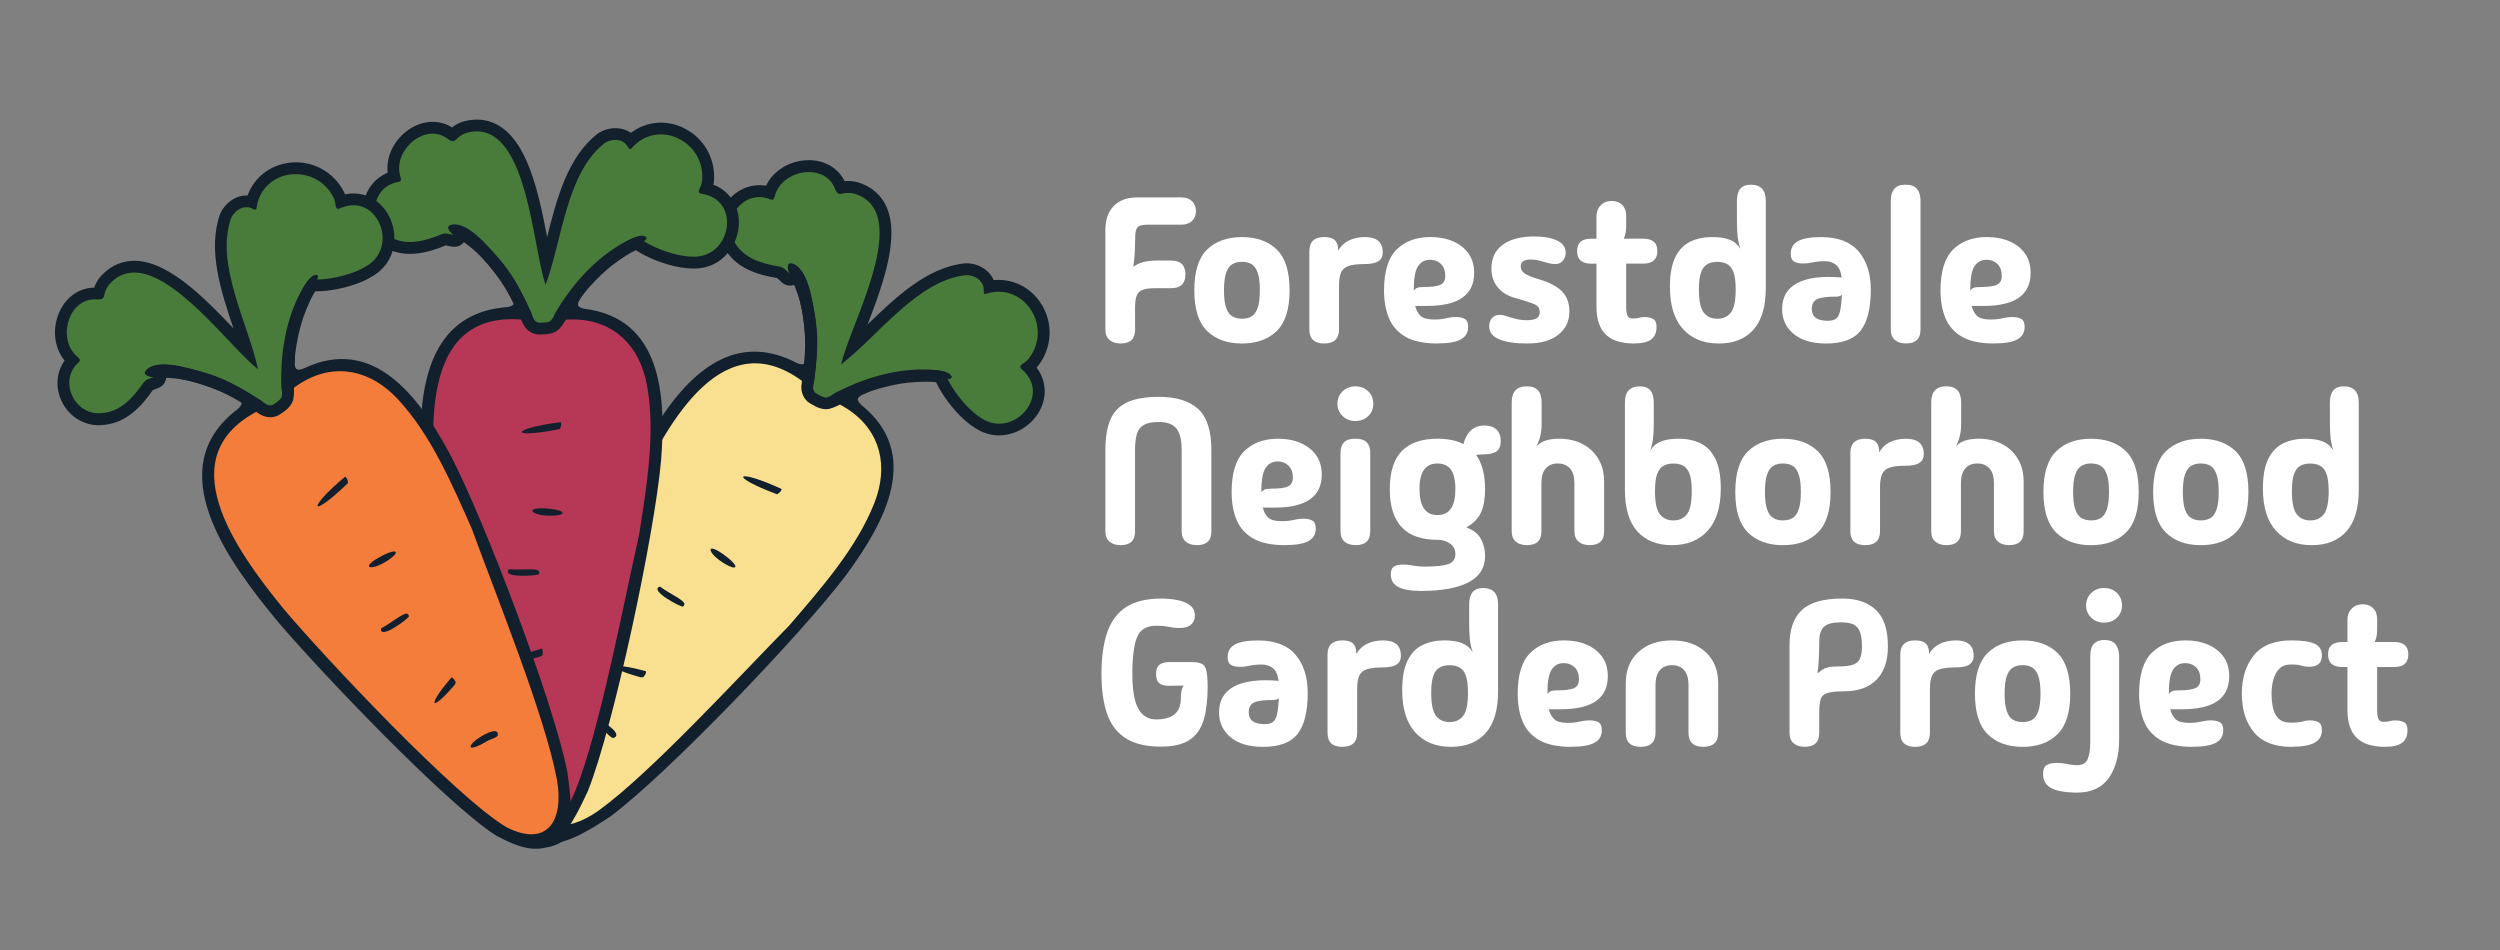 <?xml version="1.0" encoding="UTF-8"?><svg id="Layer_1" xmlns="http://www.w3.org/2000/svg" viewBox="0 0 872.71 331.75"><rect x="0" y="0" width="872.71" height="331.75" fill="#808080" stroke="none"/><defs><style>.cls-1{fill:#b73757;}.cls-1,.cls-2,.cls-3,.cls-4,.cls-5,.cls-6,.cls-7,.cls-8{stroke-width:0px;}.cls-2{fill:#497c3a;}.cls-3{fill:#f9df90;}.cls-4{fill:#f47d3b;}.cls-5{fill:#12202c;}.cls-6{fill:#062f27;}.cls-7{fill:#11202c;}.cls-8{fill:#fff;}</style></defs><path class="cls-6" d="M284.25,108.84c0-.13-.03-.25-.07-.37.02.13.04.24.07.37Z"/><path class="cls-3" d="M210.44,283.05c15.37-11.46,52.45-50.62,67.85-66.47,12.44-15.55,40.8-45.2,27.85-66.31-1.36-2.21-3.25-4.59-5.21-6.28-4.95-4.28-8.28-4.92-10.9-6.57-1.43-.9-2.94-1.45-4.35-2.37-.2-.13-.4-.25-.59-.38-30.37-26.84-49.98,8.9-62.34,33.68-8.79,17.62-36.31,89.53-37.54,106.91-.17,2.49.11,5.98.93,8.36.25.73.03.63.62,1.66,5.48,9.61,17.1,2.68,23.68-2.23Z"/><path class="cls-7" d="M272.86,170.71c-.09.08.04.9-1.59,1.84-17.54-6.57-14.38-9.22,1.59-1.84Z"/><path class="cls-7" d="M230.37,204.76c4.15,3.1,10.48,5.39,8,6.97-.53.34-12.08-5.7-8-6.97Z"/><path class="cls-7" d="M212.76,253.55c.88.67,3.88,3.09,1.5,4.03-.79.31-2.54-1.83-3.09-2.19-8.39-5.5-4.37-6.41,1.59-1.84Z"/><path class="cls-7" d="M223.72,236.46c-13.56-3.73-10.21-5.52,1.78-2.13-.06.09.39.45-.92,2.07l-.86.06Z"/><path class="cls-7" d="M253.62,194.33c4.54,3.49,3.82,5.05-.43,2.58-6.7-3.88-7.2-8.45.43-2.58Z"/><path class="cls-2" d="M282.44,137.7c-.59-.96-.8-2.19-.59-3.48v-.1c.61-4.59,1.18-8.93,1.25-13.42.06-6.58-1.03-13.82-3.17-20.92-.41-1.11-.88-2.36-1.48-3.34-.19-.31-.37-.56-.55-.76-.03.27-.1.55-.24.83-.05.09-.1.18-.16.27-.35.49-.93.81-1.53.86-1.06.09-1.68-.52-2.54-1.36-.3-.29-.92-.9-1.16-1.04-.22-.12-.58-.19-.7-.21-5.73-.94-12.86-2.82-16.63-8.96-.06-.1-.13-.21-.19-.32-.05-.07-.09-.14-.14-.22-2.68-4.36-2.28-9.88,1-14.06,3.21-4.08,8.32-5.73,13.02-4.21,0,0,0,0,0,0,1.52-4.77,5.95-8.32,11.48-9.13,5.21-.77,9.95,1.19,12.36,5.12.33.53.61,1.1.85,1.69.07.19.16.41.25.6,1.87-.41,3.56-.4,5.17.03,3.58,1.08,6.24,3.05,7.97,5.88,6.17,10.04-.88,28.3-6.54,42.98-.91,2.36-1.76,4.57-2.5,6.58,2.04-1.86,4.11-3.87,6.25-5.94,10.11-9.78,20.57-19.9,33.24-21.11.07,0,.13,0,.2,0,2.94,0,5.74,1.48,7.13,3.74.45.74.75,1.54.88,2.39,6.52-1.33,12.8,1.38,16.41,7.26,3.66,5.95,3.27,13.41-.98,19.01-.54.71-1.2,1.3-1.9,1.81.77.77,1.43,1.6,1.96,2.47,2.97,4.83,1.99,10.96-2.44,15.26-3.96,3.85-10.73,5.91-16.94,1.85-4.5-2.76-8.69-7.92-11.08-11.82-.66-1.07-1.23-2.12-1.7-3.12-.04-.08-.07-.16-.1-.25-.08-.26-.14-.57-.17-.86-1.86-.48-5.77-.75-12.08-.09-6.77.85-13.9,2.93-20.58,6-.02,0-.04.02-.06.03-.77.32-1.55.74-2.37,1.19-1.35.73-2.74,1.48-4.3,1.91-.09.03-.19.04-.28.06-1.64.21-3.13-.65-4.33-1.34-.17-.1-.34-.2-.51-.29-.63-.35-1.14-.84-1.51-1.44Z"/><path class="cls-5" d="M360.06,108.42c2.93,4.77,3.23,11.29-.87,16.68-.58.77-1.43,1.38-2.24,1.93-.52.36-.87.71-.8,1.09l.02.08c.02.07.05.15.1.23.22.36.71.74,1.19,1.17.68.68,1.24,1.39,1.69,2.12,5.58,9.09-6.55,20.8-16.49,14.31-3.81-2.34-7.82-6.9-10.45-11.17-.61-1-1.15-1.98-1.59-2.92-.05-.14-.08-.36-.08-.51.02-.53,1.07.65,1.1.17-.04-.15-.1-.29-.18-.42-1.76-2.86-12.31-1.92-15.27-1.61-7.24.91-14.64,3.15-21.23,6.18-2.17.91-4.2,2.4-6.42,3.01-1.12.14-2.45-.77-3.57-1.39-.33-.18-.57-.43-.75-.72-.36-.59-.43-1.36-.3-2.09.6-4.59,1.2-9.13,1.27-13.78.07-7.23-1.18-14.66-3.28-21.61-.45-1.22-.96-2.6-1.68-3.77-.85-1.38-1.99-2.47-3.66-2.66-1.59.2-.51,2.44-.72,2.86-.15.21-1.72-1.73-2.63-2.17-.37-.19-.78-.3-1.22-.39-5.92-.97-12.07-2.79-15.28-8.01-.06-.1-.13-.21-.19-.32-.05-.07-.09-.15-.14-.22-4.83-7.86,3.06-18,11.63-15.22.56.18,1.36.66,1.84.35.31-.16.52-.79.63-1.23,2.3-8.74,15.71-11.43,20.25-4.03.26.43.5.89.69,1.38.14.37.3.74.49,1.07.39.63.93,1.06,1.8.85,1.49-.37,2.99-.48,4.5-.06,3.18.96,5.36,2.68,6.76,4.96,7.85,12.79-8.88,43.09-11.36,54.66,13.14-10.18,26.87-29.57,43.76-31.18,2.14,0,4.32,1.03,5.38,2.76.48.78.73,1.71.64,2.75,0,.38.03.68.14.86.09.14.22.22.44.22,6.91-2.33,12.97.76,16.08,5.82M363.58,106.26c-3.67-5.98-10.05-9.1-16.69-8.47-.17-.4-.37-.79-.6-1.17-1.76-2.86-5.25-4.72-8.89-4.73-.14,0-.27,0-.41.02-13.23,1.26-24.33,11.87-34.13,21.35,5.67-14.74,12.05-32.43,5.64-42.88-2.01-3.27-5.06-5.54-9.08-6.76-.04-.01-.07-.02-.11-.03-1.43-.39-2.9-.5-4.46-.34-.18-.37-.38-.73-.59-1.08-2.85-4.64-8.38-6.97-14.42-6.08-5.6.83-10.24,4.16-12.43,8.75-4.97-.86-10.07,1.13-13.39,5.36-3.83,4.86-4.28,11.31-1.14,16.41.04.07.09.14.13.21.06.11.13.22.19.32,4.19,6.83,11.83,8.89,18.05,9.91.01,0,.03,0,.04,0,.21.19.53.5.72.68.96.94,2.15,2.11,4.15,1.94.49-.04.96-.17,1.41-.38.15.38.29.76.43,1.12,2.07,6.89,3.13,13.89,3.07,20.26-.07,4.34-.63,8.62-1.22,13.16v.06c-.29,1.76.02,3.48.86,4.86.55.9,1.33,1.64,2.25,2.16.17.1.33.19.5.28,1.31.76,3.29,1.9,5.62,1.6.19-.02.38-.06.57-.11,1.78-.49,3.35-1.33,4.73-2.08.78-.42,1.51-.81,2.19-1.1.04-.02.08-.04.13-.06,6.47-2.98,13.38-5,19.97-5.83,4.84-.5,8.23-.42,10.14-.17.03.07.06.13.09.2.5,1.07,1.11,2.18,1.81,3.32,2.51,4.09,6.92,9.51,11.76,12.5,7.16,4.64,14.93,2.28,19.46-2.13,5.13-4.99,6.24-12.15,2.76-17.82-.25-.41-.52-.8-.82-1.19.23-.24.44-.5.65-.77,4.76-6.26,5.19-14.64,1.08-21.32h0Z"/><path class="cls-7" d="M213.18,284.93c19.54-14.49,66.71-63.64,82.21-84.22,13.79-18.69,26.41-42.31,5.3-59.34-.82-.78-1.31-1.49-1.21-2.08.08-.71,1.09-1.26,1.78-1.59,3.98-1.78,7.94-3.72,12.19-4.69,2.7-.51,5.45-1.16,8.18-1.46,3.11-.43,6.55.59,9.61.75.08-.01.23-.03.31-.04.55-.1.81-.52.65-.92-1.41-2.43-7.05-2.23-9.73-2.38-10.64-.06-21.46,3.26-30.89,8.17-2.53,1.39-2.2,2.28.59,3.54,1.11.56,2.37,1.24,3.74,2.16,11.61,7.58,14.36,20.08,9.27,32.87-6.25,15.83-18.83,29.99-29.67,42.65-17.37,17.64-48.24,51.36-66.43,64.53-11.66,8.36-22.98,7.37-22.57-8.77,1.81-20.1,26.12-82.53,35.5-103.13,11.5-24.17,30.96-59.41,59.29-36.99,2.31,1.54,2.88-.07,3.05-1.94.65-5.25,1.17-10.58.84-16.01-.28-4.48-1.16-8.97-2.16-13.56-.83-3.59-3.09-10.4-7.24-10.62-2.44.91,1.59,7.39,2.07,9.21,2.1,5.17,2.76,10.39,3.19,15.9.12,3.1.46,6.86-.2,9.72-.32.66-1.23.6-2.63.07-30.55-16.05-49.62,19.7-61.14,44.45-9.37,20.84-32.1,80.15-34.71,100.78-.23,5.44-.39,12.18,3.2,16.93,1.42,2.1,3.42,4.44,5.76,5.31,6.36.99,16.2-5.59,21.77-9.24l.1-.07Z"/><g id="PurpleCarrot"><path class="cls-6" d="M172.84,88.81c-.07-.1-.15-.2-.25-.28.09.1.16.18.25.28Z"/><g id="CarrotBody"><path class="cls-1" d="M201.99,275.75c7.02-17.85,17.87-70.67,22.59-92.26,2.37-19.77,10.83-59.91-11.3-71.03-2.32-1.17-5.18-2.19-7.74-2.59-6.46-1.02-9.63.19-12.73.16-1.69-.02-3.27.32-4.95.28-.24,0-.47,0-.71-.01-39.96-6.79-37.77,33.91-35.21,61.49,1.82,19.6,16.36,95.22,24.49,110.63,1.16,2.2,3.25,5.02,5.2,6.62.6.49.36.52,1.4,1.08,9.73,5.27,15.94-6.74,18.95-14.38Z"/></g><path class="cls-7" d="M195.79,147.37c-.03.12.5.74-.38,2.4-18.37,3.66-17.08-.25.38-2.4Z"/><path class="cls-7" d="M177.64,198.71c5.16.45,11.75-.95,10.47,1.71-.27.57-13.27,1.53-10.47-1.71Z"/><path class="cls-7" d="M188.41,249.46c1.1.11,4.93.57,3.4,2.63-.51.68-3.12-.21-3.78-.23-10.03-.25-7.1-3.14.38-2.4Z"/><path class="cls-7" d="M188.71,229.16c-13.49,3.98-11.59.7.39-2.75,0,.11.57.18.31,2.24l-.7.51Z"/><path class="cls-7" d="M191.9,177.6c5.7.57,5.91,2.27,1,2.42-7.74.24-10.58-3.39-1-2.42Z"/><path class="cls-2" d="M186.52,114.28c-1.01-.51-1.83-1.44-2.33-2.65l-.04-.09c-1.91-4.22-3.72-8.2-6.02-12.05-3.42-5.63-8.17-11.2-13.73-16.1-.94-.73-1.99-1.54-3.02-2.06-.32-.16-.61-.28-.87-.36.12.24.21.52.23.84,0,.1,0,.21,0,.31-.04.6-.36,1.18-.84,1.53-.85.63-1.7.45-2.87.18-.41-.09-1.26-.28-1.54-.27-.25.02-.59.15-.7.19-5.36,2.22-12.41,4.39-18.86,1.16-.11-.06-.22-.11-.33-.17-.08-.04-.15-.07-.23-.11-4.58-2.29-7.15-7.19-6.56-12.47.58-5.16,4.05-9.26,8.84-10.45,0,0,0,0,0,0-1.22-4.85.67-10.21,4.94-13.81,4.02-3.4,9.08-4.24,13.2-2.17.56.28,1.1.61,1.62.99.16.12.35.27.53.37,1.37-1.34,2.82-2.22,4.41-2.7,3.61-.97,6.91-.7,9.87.79,10.53,5.28,14.18,24.51,17.11,39.96.47,2.48.91,4.82,1.35,6.91.75-2.66,1.45-5.46,2.18-8.34,3.43-13.65,6.98-27.76,17.11-35.46.05-.04.11-.08.17-.11,2.51-1.54,5.66-1.77,8.04-.58.77.39,1.45.92,2.01,1.56,4.84-4.57,11.6-5.58,17.77-2.49,6.25,3.13,9.85,9.67,9.19,16.67-.08.89-.34,1.74-.66,2.54,1.06.25,2.06.61,2.97,1.06,5.07,2.54,7.47,8.27,5.98,14.25-1.33,5.36-6,10.68-13.42,10.51-5.28.03-11.56-2.15-15.65-4.2-1.12-.56-2.16-1.15-3.09-1.75-.08-.05-.15-.1-.22-.16-.21-.18-.42-.41-.6-.64-1.83.57-5.3,2.41-10.32,6.3-5.31,4.29-10.27,9.82-14.32,15.95-.01.02-.03.04-.04.06-.48.68-.92,1.45-1.39,2.26-.76,1.33-1.55,2.7-2.65,3.89-.07.07-.14.14-.21.2-1.28,1.04-3,1.1-4.38,1.14-.2,0-.4.01-.59.02-.73.03-1.41-.11-2.05-.43Z"/><path class="cls-5" d="M237.03,48.47c5,2.51,8.7,7.89,8.06,14.63-.09.96-.49,1.93-.89,2.82-.25.58-.36,1.06-.11,1.35l.06.06c.06.05.13.1.21.14.38.19,1,.25,1.63.37.94.22,1.79.53,2.55.91,9.53,4.78,5.4,21.13-6.47,20.85-4.47.02-10.29-1.73-14.77-3.98-1.05-.53-2.03-1.08-2.9-1.64-.12-.1-.26-.27-.34-.39-.26-.46,1.25-.02,1.02-.44-.11-.1-.24-.19-.38-.26-3-1.51-11.47,4.86-13.82,6.69-5.67,4.59-10.78,10.39-14.78,16.44-1.36,1.92-2.31,4.25-3.87,5.94-.88.72-2.49.64-3.77.7-.38.02-.72-.06-1.02-.21-.62-.31-1.08-.93-1.36-1.62-1.91-4.21-3.8-8.39-6.19-12.38-3.75-6.18-8.73-11.84-14.18-16.64-1.03-.8-2.19-1.7-3.41-2.32-1.45-.73-2.99-1.05-4.51-.33-1.25,1.01.86,2.34.89,2.81-.02.26-2.37-.56-3.38-.46-.41.03-.82.15-1.25.31-5.54,2.3-11.73,3.99-17.2,1.25-.11-.05-.22-.11-.33-.17-.08-.04-.16-.07-.23-.11-8.24-4.13-6.9-16.91,1.85-19.07.57-.15,1.5-.16,1.75-.67.18-.3.03-.95-.11-1.38-2.66-8.64,7.32-17.99,15.08-14.1.45.22.89.49,1.32.81.31.24.64.47.98.64.66.33,1.35.41,1.98-.23,1.07-1.1,2.29-1.98,3.79-2.43,3.21-.86,5.97-.55,8.36.65,13.42,6.73,15.17,41.3,19.18,52.43,5.79-15.58,7.24-39.29,20.74-49.57,1.82-1.12,4.22-1.4,6.03-.49.82.41,1.52,1.07,2,2,.2.33.38.56.57.66.15.07.3.07.49-.05,4.64-5.62,11.42-6.2,16.73-3.54M238.88,44.78c-6.28-3.15-13.33-2.43-18.65,1.6-.36-.25-.73-.48-1.13-.68-3-1.5-6.94-1.24-10.04.67-.12.07-.23.15-.33.23-10.57,8.05-14.41,22.92-17.74,36.14-2.96-15.52-6.86-33.91-17.82-39.41-3.43-1.72-7.22-2.04-11.28-.95-.04.01-.07.02-.11.03-1.42.42-2.73,1.1-3.97,2.07-.35-.22-.71-.42-1.07-.6-4.87-2.44-10.8-1.51-15.46,2.44-4.32,3.66-6.51,8.93-5.95,13.99-4.67,1.89-7.95,6.27-8.55,11.62-.69,6.15,2.33,11.86,7.69,14.55.07.04.15.07.22.11.11.06.22.12.33.17,7.16,3.59,14.74,1.31,20.56-1.09.01,0,.03,0,.04-.01.28.05.71.14.97.2,1.31.29,2.94.66,4.55-.54.39-.29.73-.65,1-1.06.32.24.65.49.95.73,5.39,4.76,9.98,10.15,13.29,15.6,2.23,3.73,4.01,7.66,5.9,11.82l.02.05c.69,1.65,1.86,2.95,3.3,3.67.94.47,2,.7,3.05.65.2,0,.38-.02.57-.02,1.51-.05,3.8-.12,5.62-1.6.15-.12.29-.25.42-.4,1.26-1.36,2.14-2.9,2.92-4.26.44-.77.85-1.49,1.28-2.09.03-.04.05-.08.08-.11,3.93-5.95,8.73-11.3,13.9-15.48,3.85-2.98,6.77-4.7,8.53-5.49.06.04.12.08.18.12.99.64,2.1,1.27,3.29,1.87,4.29,2.15,10.89,4.44,16.59,4.42,8.53.17,13.88-5.93,15.41-12.07,1.73-6.95-1.11-13.62-7.06-16.6-.43-.21-.87-.41-1.32-.58.07-.32.12-.66.15-1,.74-7.83-3.31-15.17-10.32-18.69h0Z"/><path class="cls-7" d="M205.31,275.9c8.97-22.62,23.13-89.25,25.44-114.91,1.87-23.15.13-49.88-26.79-53.21-1.11-.23-1.89-.57-2.12-1.13-.31-.64.26-1.64.68-2.29,2.44-3.61,4.79-7.35,7.88-10.41,2.02-1.85,4.01-3.86,6.18-5.56,2.41-2,5.88-2.95,8.56-4.43.06-.05.18-.15.24-.2.42-.37.41-.87.07-1.13-2.48-1.32-7.17,1.82-9.53,3.11-9.08,5.56-16.51,14.09-21.94,23.23-1.42,2.51-.67,3.1,2.37,2.69,1.24-.11,2.67-.19,4.31-.14,13.86.32,22.79,9.49,25.21,23.04,3.04,16.75-.18,35.41-2.72,51.88-5.45,24.14-13.91,69.08-22.41,89.86-5.5,13.25-15.64,18.38-23.8,4.45-9.07-18.03-21.33-83.89-24.23-106.35-2.98-26.6-5.02-66.8,30.87-62.69,2.77.09,2.41-1.58,1.57-3.26-2.22-4.8-4.59-9.61-7.73-14.05-2.6-3.66-5.72-7.01-8.98-10.38-2.6-2.62-8.11-7.21-11.75-5.2-1.59,2.06,5.24,5.44,6.61,6.73,4.51,3.29,7.82,7.37,11.09,11.83,1.73,2.57,4.01,5.59,4.96,8.37.08.73-.73,1.16-2.2,1.45-34.42,2.48-31.77,42.9-28.51,70.01,3.03,22.65,14.99,85.03,23.66,103.93,2.67,4.74,6.1,10.55,11.65,12.7,2.32,1.03,5.25,1.97,7.7,1.48,5.92-2.51,10.82-13.29,13.63-19.33l.05-.11Z"/></g><path class="cls-6" d="M69.52,129.54c-.12-.05-.24-.08-.36-.1.13.03.24.06.36.1Z"/><path class="cls-4" d="M195.15,271c-3.75-18.81-23.2-69.11-30.9-89.81-8.7-17.91-23.3-56.25-47.93-53.63-2.58.27-5.54.96-7.91,2.01-5.99,2.64-8,5.37-10.62,7.02-1.43.9-2.57,2.03-4.01,2.91-.2.12-.4.25-.6.37-37.28,15.9-13.43,48.95,3.65,70.77,12.14,15.5,65.26,71.24,80.44,79.81,2.17,1.23,5.45,2.47,7.95,2.75.77.09.58.24,1.76.15,11.03-.83,9.76-14.29,8.16-22.35Z"/><path class="cls-7" d="M120.5,166.39c.03.12.83.35.98,2.23-13.47,13.02-14.5,9.03-.98-2.23Z"/><path class="cls-7" d="M133.01,219.38c4.58-2.41,9.37-7.15,9.73-4.23.08.63-10.34,8.47-9.73,4.23Z"/><path class="cls-7" d="M169.51,256.24c.99-.5,4.46-2.18,4.28.37-.06.85-2.74,1.51-3.3,1.85-8.57,5.21-7.67,1.2-.98-2.23Z"/><path class="cls-7" d="M158.79,239c-9.19,10.65-9.37,6.85-1.16-2.52.06.1.57-.16,1.47,1.72l-.31.8Z"/><path class="cls-7" d="M133.57,193.91c5.1-2.6,6.2-1.28,2.15,1.5-6.38,4.38-10.73,2.87-2.15-1.5Z"/><path class="cls-2" d="M94.8,143.56c-1.12.12-2.32-.22-3.39-.96l-.08-.05c-3.89-2.51-7.56-4.88-11.58-6.88-5.92-2.88-12.93-5-20.26-6.12-1.18-.11-2.51-.22-3.66-.1-.36.04-.66.1-.92.17.23.14.45.33.65.58.06.08.12.17.17.26.29.53.33,1.19.12,1.75-.38,1-1.19,1.29-2.32,1.71-.39.14-1.21.45-1.44.6-.2.15-.42.44-.49.54-3.31,4.77-8.07,10.41-15.23,11.18-.12.01-.25.03-.37.04-.08.01-.17.02-.25.03-5.09.55-9.9-2.18-12.26-6.94-2.31-4.65-1.6-9.98,1.79-13.57,0,0,0,0,0,0-3.65-3.42-4.95-8.95-3.32-14.29,1.54-5.04,5.35-8.48,9.93-8.97.62-.07,1.26-.08,1.89-.04.2.02.44.03.65.03.43-1.87,1.17-3.39,2.25-4.66,2.51-2.77,5.44-4.33,8.73-4.68,11.71-1.26,25.18,12.95,36,24.36,1.74,1.83,3.37,3.56,4.87,5.08-.81-2.64-1.73-5.38-2.68-8.2-4.49-13.33-9.14-27.12-4.8-39.08.02-.06.05-.13.08-.19,1.27-2.65,3.8-4.55,6.44-4.84.86-.09,1.72-.01,2.53.23,1.59-6.46,6.74-10.97,13.6-11.71s13.52,2.81,16.75,9.05c.41.79.65,1.64.82,2.49,1.03-.36,2.06-.6,3.07-.71,5.64-.61,10.76,2.91,12.74,8.75,1.78,5.23.73,12.23-5.61,16.1-4.43,2.88-10.88,4.44-15.43,4.93-1.25.13-2.44.2-3.55.2-.09,0-.18,0-.27-.02-.27-.04-.57-.12-.85-.22-1.23,1.47-3.16,4.89-5.27,10.88-2.14,6.48-3.33,13.81-3.42,21.16,0,.02,0,.05,0,.07-.04.84,0,1.72.05,2.65.08,1.53.16,3.11-.12,4.7-.02.1-.04.19-.07.28-.51,1.57-1.93,2.55-3.07,3.33-.17.11-.33.23-.48.34-.59.42-1.25.67-1.95.75Z"/><path class="cls-5" d="M101.69,60.89c5.56-.6,11.58,1.93,14.69,7.94.45.86.64,1.89.78,2.85.1.62.27,1.09.63,1.19l.08.02c.08.01.16.02.25,0,.42-.05.98-.33,1.57-.57.91-.32,1.79-.52,2.63-.61,10.6-1.14,15.97,14.85,5.84,21.04-3.75,2.44-9.59,4.1-14.58,4.64-1.17.13-2.29.19-3.32.19-.15-.02-.36-.08-.5-.15-.47-.25,1.04-.69.62-.93-.15-.03-.3-.03-.45-.01-3.34.36-7.02,10.29-8.01,13.1-2.29,6.93-3.45,14.57-3.53,21.82-.11,2.35.36,4.83-.04,7.08-.35,1.08-1.75,1.88-2.79,2.63-.31.22-.64.33-.97.37-.69.07-1.41-.19-2.02-.63-3.88-2.51-7.73-5-11.9-7.07-6.5-3.17-13.75-5.23-20.93-6.32-1.3-.12-2.76-.25-4.13-.1-1.61.17-3.08.73-3.97,2.16-.5,1.53,1.99,1.51,2.27,1.88.12.23-2.3.81-3.09,1.44-.33.25-.61.58-.88.94-3.42,4.93-7.7,9.7-13.8,10.36-.12.01-.24.02-.37.03-.09.01-.17.02-.26.03-9.17.98-14.95-10.49-8.75-17.04.4-.43,1.18-.94,1.11-1.51-.02-.35-.49-.81-.84-1.1-6.91-5.83-3.58-19.09,5.06-20.02.5-.05,1.02-.07,1.55-.03.39.03.8.05,1.17.01.74-.08,1.36-.39,1.54-1.26.3-1.5.85-2.9,1.87-4.09,2.24-2.46,4.73-3.69,7.39-3.97,14.92-1.6,35.1,26.53,44.49,33.73-3.56-16.24-15.17-36.96-9.37-52.91.93-1.93,2.79-3.46,4.8-3.68.91-.1,1.86.07,2.76.6.34.17.62.27.84.24.16-.02.29-.11.38-.3.86-7.24,6.26-11.39,12.16-12.02M101.25,56.79c-6.98.75-12.53,5.17-14.82,11.44-.44-.02-.87,0-1.31.04-3.34.36-6.51,2.71-8.09,6-.06.12-.11.25-.16.37-4.54,12.49.27,27.07,4.63,39.99-10.88-11.45-24.11-24.81-36.31-23.5-3.81.41-7.17,2.19-10,5.3-.03.03-.05.06-.08.09-.97,1.12-1.7,2.41-2.22,3.89-.41,0-.82.03-1.23.07-5.42.58-9.89,4.57-11.68,10.42-1.66,5.42-.64,11.03,2.56,14.98-2.91,4.12-3.3,9.58-.91,14.4,2.75,5.55,8.38,8.72,14.33,8.08.08,0,.17-.02.25-.03.13-.01.25-.02.37-.04,7.96-.86,13.11-6.87,16.7-12.04,0-.01.02-.02.03-.03.26-.11.68-.27.93-.36,1.26-.46,2.83-1.04,3.54-2.92.17-.46.26-.94.26-1.43.4.03.81.06,1.2.1,7.11,1.09,13.89,3.14,19.62,5.93,3.89,1.93,7.52,4.27,11.36,6.75l.05.03c1.47,1.01,3.16,1.47,4.76,1.3,1.05-.11,2.06-.5,2.92-1.11.16-.12.31-.22.47-.33,1.25-.86,3.13-2.15,3.86-4.39.06-.18.11-.37.14-.56.32-1.82.23-3.6.15-5.17-.04-.88-.09-1.71-.05-2.45,0-.05,0-.09,0-.14.09-7.13,1.23-14.23,3.31-20.54,1.62-4.59,3.15-7.61,4.2-9.23.07,0,.15,0,.22,0,1.18,0,2.45-.07,3.77-.21,4.77-.51,11.56-2.16,16.34-5.25,7.26-4.47,8.47-12.5,6.43-18.49-2.3-6.78-8.3-10.85-14.91-10.14-.47.05-.95.13-1.43.22-.12-.31-.26-.62-.42-.92-3.61-6.99-10.99-10.97-18.79-10.13h0Z"/><path class="cls-7" d="M198.03,269.33c-4.69-23.87-28.83-87.57-40.76-110.41-10.95-20.48-26.87-42.02-51.32-30.26-1.06.4-1.9.54-2.4.2-.61-.38-.67-1.52-.67-2.29.1-4.36.05-8.77,1-13.02.7-2.65,1.29-5.42,2.19-8.01.95-2.99,3.35-5.66,4.81-8.36.02-.07.07-.22.09-.3.15-.54-.12-.95-.55-.99-2.8.23-5.04,5.41-6.33,7.77-4.63,9.59-6.27,20.78-5.88,31.41.17,2.88,1.12,2.97,3.45.98.99-.76,2.14-1.6,3.55-2.45,11.83-7.23,24.3-4.34,33.66,5.74,11.61,12.44,19,29.88,25.78,45.11,8.47,23.26,25.67,65.62,29.76,87.7,2.54,14.12-3.21,23.92-17.61,16.61-17.38-10.26-63.32-59.02-77.9-76.34-16.89-20.76-40.36-53.47-7.95-69.42,2.38-1.42,1.18-2.63-.44-3.58-4.47-2.84-9.06-5.6-14.1-7.63-4.17-1.67-8.6-2.8-13.17-3.87-3.6-.8-10.72-1.67-12.7,1.98-.22,2.6,7.35,1.74,9.2,2.09,5.57.33,10.57,1.97,15.73,3.95,2.85,1.22,6.4,2.53,8.69,4.36.46.58.01,1.37-1.06,2.41-27.61,20.7-3.52,53.27,13.89,74.31,14.8,17.41,58.6,63.41,76.11,74.62,4.81,2.54,10.84,5.58,16.67,4.38,2.51-.38,5.48-1.18,7.27-2.92,3.62-5.32,1.91-17.03,1.01-23.63l-.02-.12Z"/><path class="cls-8" d="M396.24,115.08c0,3.22-1.68,4.82-5.04,4.82-1.63,0-2.93-.41-3.89-1.22-.96-.82-1.44-2.02-1.44-3.6v-34.78c0-3.6.97-6.4,2.92-8.39,1.94-1.99,4.67-2.99,8.17-2.99h15.48c1.54,0,2.76.43,3.67,1.3.91.86,1.37,2.04,1.37,3.53,0,1.39-.46,2.52-1.37,3.38-.91.86-2.14,1.3-3.67,1.3h-11.52c-1.39,0-2.42.13-3.1.4-.67.26-1.1.84-1.3,1.73-.19.89-.29,2.27-.29,4.14,0,1.3-.05,2.7-.14,4.21-.1,1.51-.26,2.94-.5,4.28,1.87-1.49,4.61-2.23,8.21-2.23h5.04c3.31,0,4.97,1.61,4.97,4.82s-1.66,4.82-4.97,4.82h-5.62c-2.74,0-4.58.43-5.54,1.3-.96.86-1.44,2.57-1.44,5.11v8.06Z"/><path class="cls-8" d="M433.54,119.91c-5.14,0-9.19-1.46-12.17-4.39-2.98-2.93-4.46-7.66-4.46-14.18s1.49-11.32,4.46-14.22c2.98-2.9,7.03-4.36,12.17-4.36s9.19,1.45,12.17,4.36c2.98,2.9,4.46,7.64,4.46,14.22s-1.49,11.26-4.46,14.18c-2.98,2.93-7.03,4.39-12.17,4.39ZM433.54,111.27c1.34,0,2.47-.28,3.38-.83.91-.55,1.62-1.55,2.12-2.99.5-1.44.76-3.48.76-6.12s-.25-4.68-.76-6.12c-.5-1.44-1.21-2.44-2.12-2.99-.91-.55-2.04-.83-3.38-.83s-2.41.28-3.35.83c-.94.55-1.66,1.55-2.16,2.99-.5,1.44-.76,3.48-.76,6.12s.25,4.68.76,6.12c.5,1.44,1.22,2.44,2.16,2.99.94.55,2.05.83,3.35.83Z"/><path class="cls-8" d="M462.26,119.91c-3.46,0-5.18-1.63-5.18-4.9v-27.29c0-3.31,1.73-4.97,5.18-4.97,1.73,0,2.98.37,3.74,1.12.77.75,1.15,1.96,1.15,3.64.86-1.58,2.1-2.77,3.71-3.56,1.61-.79,3.49-1.19,5.65-1.19,4.13,0,6.19,1.8,6.19,5.4,0,1.34-.5,2.35-1.51,3.02-1.01.67-2.66,1.01-4.97,1.01s-4.03.2-5.33.61c-1.3.41-2.2,1.15-2.7,2.23s-.76,2.63-.76,4.64v15.34c0,3.26-1.73,4.9-5.18,4.9Z"/><path class="cls-8" d="M501.86,119.91c-4.8,0-8.56-.79-11.27-2.38-2.71-1.58-4.63-3.77-5.76-6.55-1.13-2.78-1.69-5.98-1.69-9.58,0-6.62,1.46-11.39,4.39-14.29,2.93-2.9,6.86-4.36,11.81-4.36,2.98,0,5.62.5,7.92,1.51,2.3,1.01,4.1,2.44,5.4,4.28,1.3,1.85,1.94,4.09,1.94,6.73,0,7.68-5.47,11.52-16.42,11.52h-4.18c.38,1.49,1.02,2.65,1.91,3.49.89.84,2.46,1.26,4.72,1.26,1.25,0,2.25-.07,3.02-.22.77-.14,1.5-.29,2.2-.43.7-.14,1.5-.22,2.41-.22,1.3,0,2.33.23,3.1.68.77.46,1.15,1.38,1.15,2.77,0,1.97-.85,3.42-2.56,4.36-1.7.94-4.4,1.4-8.1,1.4ZM493.51,101.48c.38-.53.82-.88,1.3-1.04.48-.17,1.22-.25,2.23-.25,2.83,0,4.79-.28,5.87-.83,1.08-.55,1.62-1.55,1.62-2.99,0-1.82-.5-3.23-1.51-4.21-1.01-.98-2.28-1.48-3.82-1.48-1.78,0-3.17.75-4.18,2.23-1.01,1.49-1.51,4.34-1.51,8.57Z"/><path class="cls-8" d="M533.4,119.91c-9.02,0-13.54-1.99-13.54-5.98,0-1.25.34-2.23,1.01-2.95.67-.72,1.56-1.08,2.66-1.08.48,0,.95.06,1.4.18.46.12,1.36.4,2.7.83.58.19,1.34.38,2.3.58.96.19,1.9.29,2.81.29,1.73,0,2.95-.22,3.67-.65s1.08-1.15,1.08-2.16c0-.82-.19-1.45-.58-1.91-.38-.46-1.2-.9-2.45-1.33-1.25-.43-3.19-1.03-5.83-1.8-2.4-.67-4.33-1.88-5.8-3.64-1.46-1.75-2.2-3.92-2.2-6.52,0-3.65,1.32-6.43,3.96-8.35,2.64-1.92,6.26-2.88,10.87-2.88,3.46,0,6.17.48,8.14,1.44,1.97.96,2.95,2.35,2.95,4.18,0,1.15-.34,2.11-1.01,2.88-.67.77-1.58,1.15-2.74,1.15-.48,0-1.04-.07-1.69-.22-.65-.14-1.43-.33-2.34-.58-.67-.24-1.38-.43-2.12-.58-.75-.14-1.52-.22-2.34-.22-2.3,0-3.46.82-3.46,2.45,0,.96.46,1.76,1.37,2.41.91.65,2.66,1.36,5.26,2.12,3.55,1.06,6.17,2.46,7.85,4.21,1.68,1.75,2.52,4.07,2.52,6.95,0,3.36-1.29,6.06-3.85,8.1-2.57,2.04-6.11,3.06-10.62,3.06Z"/><path class="cls-8" d="M570.41,119.91c-4.46,0-7.76-1.06-9.9-3.17s-3.2-5.35-3.2-9.72v-14.98h-1.87c-3.26,0-4.9-1.46-4.9-4.39s1.63-4.32,4.9-4.32h1.87v-7.78c0-1.58.49-2.88,1.48-3.89.98-1.01,2.27-1.51,3.85-1.51s2.76.47,3.67,1.4c.91.94,1.37,2.22,1.37,3.85v3.53c0,1.78-.29,3.24-.86,4.39h6.84c3.26,0,4.9,1.44,4.9,4.32s-1.63,4.39-4.9,4.39h-5.98v15.19c0,1.44.17,2.46.5,3.06.34.6.89.9,1.66.9,1.01,0,1.76-.08,2.27-.25.5-.17,1.14-.25,1.91-.25,1.3,0,2.33.23,3.1.68.77.46,1.15,1.38,1.15,2.77,0,1.97-.62,3.42-1.87,4.36-1.25.94-3.24,1.4-5.98,1.4Z"/><path class="cls-8" d="M600,119.91c-5.28,0-9.44-1.68-12.49-5.04-3.05-3.36-4.57-8.28-4.57-14.76,0-4.32.62-7.75,1.87-10.3,1.25-2.54,2.99-4.36,5.22-5.44s4.76-1.62,7.6-1.62c2.54,0,4.61.31,6.19.94s2.83,1.68,3.74,3.17c-.34-1.01-.59-1.96-.76-2.84-.17-.89-.29-1.93-.36-3.13-.07-1.2-.11-2.74-.11-4.61v-6.19c0-3.74,1.61-5.62,4.82-5.62,3.5,0,5.26,1.87,5.26,5.62v30.46c0,6.48-1.44,11.33-4.32,14.54-2.88,3.22-6.91,4.82-12.1,4.82ZM599.49,111.27c2.02,0,3.59-.72,4.72-2.16,1.13-1.44,1.69-4.13,1.69-8.06,0-2.64-.25-4.64-.76-6.01s-1.24-2.32-2.2-2.84c-.96-.53-2.11-.79-3.46-.79s-2.5.26-3.46.79c-.96.53-1.69,1.48-2.2,2.84-.5,1.37-.76,3.37-.76,6.01,0,3.94.56,6.62,1.69,8.06,1.13,1.44,2.7,2.16,4.72,2.16Z"/><path class="cls-8" d="M637.37,119.91c-4.8,0-8.54-1.12-11.23-3.35-2.69-2.23-4.03-5.12-4.03-8.68,0-4.18,1.76-7.2,5.29-9.07,3.53-1.87,8.7-2.52,15.52-1.94-.34-2.21-1.03-3.71-2.09-4.5-1.06-.79-2.33-1.19-3.82-1.19-1.2,0-2.2.06-2.99.18-.79.12-1.52.25-2.2.4-.67.14-1.49.22-2.45.22-1.3,0-2.33-.23-3.1-.68-.77-.46-1.15-1.38-1.15-2.77,0-1.97.85-3.42,2.56-4.36,1.7-.94,4.4-1.4,8.1-1.4,5.86,0,10.2,1.67,13.03,5,2.83,3.34,4.25,7.79,4.25,13.36,0,6.43-1.16,11.17-3.49,14.22-2.33,3.05-6.4,4.57-12.2,4.57ZM632.47,107.88c0,2.74,1.85,4.1,5.54,4.1,1.2,0,2.14-.22,2.81-.65.67-.43,1.16-1.3,1.48-2.59.31-1.3.54-3.24.68-5.83-.24.24-.55.41-.94.5-.38.1-.77.14-1.15.14-3.17,0-5.36.3-6.59.9-1.22.6-1.84,1.74-1.84,3.42Z"/><path class="cls-8" d="M670.41,115.08c0,3.22-1.68,4.82-5.04,4.82-1.63,0-2.93-.41-3.89-1.22-.96-.82-1.44-2.02-1.44-3.6v-45c0-1.73.4-3.1,1.19-4.1.79-1.01,2.12-1.51,4-1.51s3.2.5,4,1.51c.79,1.01,1.19,2.38,1.19,4.1v45Z"/><path class="cls-8" d="M696.12,119.91c-4.8,0-8.56-.79-11.27-2.38s-4.63-3.77-5.76-6.55c-1.13-2.78-1.69-5.98-1.69-9.58,0-6.62,1.46-11.39,4.39-14.29,2.93-2.9,6.86-4.36,11.81-4.36,2.98,0,5.62.5,7.92,1.51,2.3,1.01,4.1,2.44,5.4,4.28,1.3,1.85,1.94,4.09,1.94,6.73,0,7.68-5.47,11.52-16.42,11.52h-4.18c.38,1.49,1.02,2.65,1.91,3.49.89.84,2.46,1.26,4.72,1.26,1.25,0,2.26-.07,3.02-.22.77-.14,1.5-.29,2.2-.43.7-.14,1.5-.22,2.41-.22,1.3,0,2.33.23,3.1.68.77.46,1.15,1.38,1.15,2.77,0,1.97-.85,3.42-2.56,4.36-1.7.94-4.4,1.4-8.1,1.4ZM687.77,101.48c.38-.53.82-.88,1.3-1.04.48-.17,1.22-.25,2.23-.25,2.83,0,4.79-.28,5.87-.83,1.08-.55,1.62-1.55,1.62-2.99,0-1.82-.5-3.23-1.51-4.21-1.01-.98-2.28-1.48-3.82-1.48-1.78,0-3.17.75-4.18,2.23-1.01,1.49-1.51,4.34-1.51,8.57Z"/><path class="cls-8" d="M396.24,185.48c0,3.22-1.68,4.82-5.04,4.82-1.63,0-2.93-.41-3.89-1.22-.96-.82-1.44-2.02-1.44-3.6v-28.3c0-4.51.6-8.12,1.8-10.84,1.2-2.71,3.17-4.69,5.9-5.94,2.74-1.25,6.38-1.87,10.94-1.87,6.05,0,10.62,1.4,13.72,4.21,3.1,2.81,4.64,7.62,4.64,14.44v28.3c0,3.22-1.68,4.82-5.04,4.82-1.63,0-2.93-.41-3.89-1.22-.96-.82-1.44-2.02-1.44-3.6v-28.3c0-3.55-.61-6.08-1.84-7.6-1.22-1.51-3.28-2.27-6.16-2.27-2.26,0-3.98.34-5.18,1.01-1.2.67-2.02,1.73-2.45,3.17-.43,1.44-.65,3.34-.65,5.69v28.3Z"/><path class="cls-8" d="M448.66,190.31c-4.8,0-8.56-.79-11.27-2.38-2.71-1.58-4.63-3.77-5.76-6.55-1.13-2.78-1.69-5.98-1.69-9.58,0-6.62,1.46-11.39,4.39-14.29,2.93-2.9,6.86-4.36,11.81-4.36,2.98,0,5.62.5,7.92,1.51,2.3,1.01,4.1,2.44,5.4,4.28,1.3,1.85,1.94,4.09,1.94,6.73,0,7.68-5.47,11.52-16.42,11.52h-4.18c.38,1.49,1.02,2.65,1.91,3.49.89.84,2.46,1.26,4.72,1.26,1.25,0,2.25-.07,3.02-.22.77-.14,1.5-.29,2.2-.43.7-.14,1.5-.22,2.41-.22,1.3,0,2.33.23,3.1.68.77.46,1.15,1.38,1.15,2.77,0,1.97-.85,3.42-2.56,4.36-1.7.94-4.4,1.4-8.1,1.4ZM440.3,171.88c.38-.53.82-.88,1.3-1.04.48-.17,1.22-.25,2.23-.25,2.83,0,4.79-.28,5.87-.83,1.08-.55,1.62-1.55,1.62-2.99,0-1.82-.5-3.23-1.51-4.21-1.01-.98-2.28-1.48-3.82-1.48-1.78,0-3.17.75-4.18,2.23-1.01,1.49-1.51,4.34-1.51,8.57Z"/><path class="cls-8" d="M473.14,146.97c-1.78,0-3.27-.58-4.46-1.73-1.2-1.15-1.8-2.57-1.8-4.25,0-1.78.6-3.24,1.8-4.39,1.2-1.15,2.69-1.73,4.46-1.73s3.32.58,4.5,1.73c1.17,1.15,1.76,2.62,1.76,4.39,0,1.68-.59,3.1-1.76,4.25-1.18,1.15-2.68,1.73-4.5,1.73ZM478.32,185.48c0,3.22-1.68,4.82-5.04,4.82-1.63,0-2.93-.4-3.89-1.19-.96-.79-1.44-2-1.44-3.64v-27.43c0-1.54.4-2.74,1.19-3.6.79-.86,2.12-1.3,4-1.3s3.2.43,4,1.3c.79.86,1.19,2.06,1.19,3.6v27.43Z"/><path class="cls-8" d="M518.42,194.12c0,4.08-1.92,7.13-5.76,9.14-3.84,2.02-9.34,3.02-16.49,3.02-3.7,0-6.4-.47-8.1-1.4-1.71-.94-2.56-2.39-2.56-4.36,0-1.39.38-2.32,1.15-2.77.77-.46,1.8-.68,3.1-.68.96,0,1.78.06,2.45.18.67.12,1.4.24,2.2.36.79.12,1.79.18,2.99.18,3.79,0,6.52-.29,8.17-.86,1.66-.58,2.48-1.75,2.48-3.53,0-1.49-.6-2.69-1.8-3.6-1.2-.91-2.71-1.37-4.54-1.37-11.04,0-16.56-5.88-16.56-17.64,0-6,1.39-10.44,4.18-13.32,2.78-2.88,6.94-4.32,12.46-4.32,3.65,0,6.67.62,9.07,1.87,1.15-4.32,3.6-6.48,7.34-6.48,1.82,0,3.23.47,4.21,1.4.98.94,1.48,2.29,1.48,4.07,0,1.63-.48,2.81-1.44,3.53-.96.72-2.5,1.08-4.61,1.08-.91,0-1.75.07-2.52.22,2.06,2.88,3.1,6.89,3.1,12.02,0,3.22-.47,5.88-1.4,7.99-.94,2.11-2.65,3.86-5.15,5.26,2.4.86,4.09,2.2,5.08,4,.98,1.8,1.48,3.8,1.48,6.01ZM495.53,170.8c0,6,2.09,9,6.26,9s6.26-3,6.26-9c0-3.12-.52-5.4-1.55-6.84-1.03-1.44-2.6-2.16-4.72-2.16s-3.62.72-4.68,2.16c-1.06,1.44-1.58,3.72-1.58,6.84Z"/><path class="cls-8" d="M538.08,185.48c0,3.22-1.68,4.82-5.04,4.82-1.63,0-2.93-.41-3.89-1.22-.96-.82-1.44-2.02-1.44-3.6v-45c0-3.74,1.75-5.62,5.26-5.62s5.18,1.87,5.18,5.62v7.7c0,1.34-.14,2.64-.43,3.89-.29,1.25-.77,2.54-1.44,3.89.82-1.01,1.9-1.73,3.24-2.16,1.34-.43,2.9-.65,4.68-.65,3.17,0,5.93.62,8.28,1.87,2.35,1.25,4.19,2.99,5.51,5.22,1.32,2.23,1.98,4.88,1.98,7.96v17.28c0,3.22-1.68,4.82-5.04,4.82-1.63,0-2.93-.41-3.89-1.22-.96-.82-1.44-2.02-1.44-3.6v-16.85c0-2.26-.52-3.96-1.55-5.11-1.03-1.15-2.46-1.73-4.28-1.73s-3.17.59-4.18,1.76c-1.01,1.18-1.51,2.87-1.51,5.08v16.85Z"/><path class="cls-8" d="M583.65,190.31c-5.18,0-9.22-1.61-12.1-4.82-2.88-3.21-4.32-8.06-4.32-14.54v-30.46c0-3.74,1.75-5.62,5.26-5.62,3.22,0,4.82,1.87,4.82,5.62v6.19c0,1.87-.04,3.41-.11,4.61-.07,1.2-.19,2.24-.36,3.13-.17.89-.42,1.84-.76,2.84.91-1.49,2.17-2.54,3.78-3.17s3.66-.94,6.16-.94c2.88,0,5.42.54,7.63,1.62,2.21,1.08,3.94,2.89,5.18,5.44,1.25,2.54,1.87,5.98,1.87,10.3,0,6.48-1.52,11.4-4.57,14.76-3.05,3.36-7.21,5.04-12.49,5.04ZM584.16,181.67c2.02,0,3.59-.72,4.72-2.16,1.13-1.44,1.69-4.13,1.69-8.06,0-2.64-.25-4.64-.76-6.01s-1.24-2.32-2.2-2.84c-.96-.53-2.11-.79-3.46-.79s-2.5.26-3.46.79c-.96.53-1.69,1.48-2.2,2.84-.5,1.37-.76,3.37-.76,6.01,0,3.94.56,6.62,1.69,8.06,1.13,1.44,2.7,2.16,4.72,2.16Z"/><path class="cls-8" d="M622.39,190.31c-5.14,0-9.19-1.46-12.17-4.39-2.98-2.93-4.46-7.66-4.46-14.18s1.49-11.32,4.46-14.22c2.98-2.9,7.03-4.36,12.17-4.36s9.19,1.45,12.17,4.36c2.98,2.9,4.46,7.64,4.46,14.22s-1.49,11.26-4.46,14.18c-2.98,2.93-7.03,4.39-12.17,4.39ZM622.39,181.67c1.34,0,2.47-.28,3.38-.83.91-.55,1.62-1.55,2.12-2.99.5-1.44.76-3.48.76-6.12s-.25-4.68-.76-6.12c-.5-1.44-1.21-2.44-2.12-2.99-.91-.55-2.04-.83-3.38-.83s-2.41.28-3.35.83c-.94.55-1.66,1.55-2.16,2.99-.5,1.44-.76,3.48-.76,6.12s.25,4.68.76,6.12c.5,1.44,1.22,2.44,2.16,2.99.94.55,2.05.83,3.35.83Z"/><path class="cls-8" d="M651.12,190.31c-3.46,0-5.18-1.63-5.18-4.9v-27.29c0-3.31,1.73-4.97,5.18-4.97,1.73,0,2.98.37,3.74,1.12.77.75,1.15,1.96,1.15,3.64.86-1.58,2.1-2.77,3.71-3.56s3.49-1.19,5.65-1.19c4.13,0,6.19,1.8,6.19,5.4,0,1.34-.5,2.35-1.51,3.02-1.01.67-2.66,1.01-4.97,1.01s-4.03.2-5.33.61c-1.3.41-2.2,1.15-2.7,2.23s-.76,2.63-.76,4.64v15.34c0,3.26-1.73,4.9-5.18,4.9Z"/><path class="cls-8" d="M684.53,185.48c0,3.22-1.68,4.82-5.04,4.82-1.63,0-2.93-.41-3.89-1.22-.96-.82-1.44-2.02-1.44-3.6v-45c0-3.74,1.75-5.62,5.26-5.62s5.18,1.87,5.18,5.62v7.7c0,1.34-.14,2.64-.43,3.89-.29,1.25-.77,2.54-1.44,3.89.82-1.01,1.9-1.73,3.24-2.16,1.34-.43,2.9-.65,4.68-.65,3.17,0,5.93.62,8.28,1.87,2.35,1.25,4.19,2.99,5.51,5.22,1.32,2.23,1.98,4.88,1.98,7.96v17.28c0,3.22-1.68,4.82-5.04,4.82-1.63,0-2.93-.41-3.89-1.22-.96-.82-1.44-2.02-1.44-3.6v-16.85c0-2.26-.52-3.96-1.55-5.11-1.03-1.15-2.46-1.73-4.28-1.73s-3.17.59-4.18,1.76c-1.01,1.18-1.51,2.87-1.51,5.08v16.85Z"/><path class="cls-8" d="M729.96,190.31c-5.14,0-9.19-1.46-12.17-4.39-2.98-2.93-4.46-7.66-4.46-14.18s1.49-11.32,4.46-14.22c2.98-2.9,7.03-4.36,12.17-4.36s9.19,1.45,12.17,4.36c2.98,2.9,4.46,7.64,4.46,14.22s-1.49,11.26-4.46,14.18c-2.98,2.93-7.03,4.39-12.17,4.39ZM729.96,181.67c1.34,0,2.47-.28,3.38-.83.91-.55,1.62-1.55,2.12-2.99.5-1.44.76-3.48.76-6.12s-.25-4.68-.76-6.12c-.5-1.44-1.21-2.44-2.12-2.99-.91-.55-2.04-.83-3.38-.83s-2.41.28-3.35.83c-.94.55-1.66,1.55-2.16,2.99-.5,1.44-.76,3.48-.76,6.12s.25,4.68.76,6.12c.5,1.44,1.22,2.44,2.16,2.99.94.55,2.05.83,3.35.83Z"/><path class="cls-8" d="M768.26,190.31c-5.14,0-9.19-1.46-12.17-4.39-2.98-2.93-4.46-7.66-4.46-14.18s1.49-11.32,4.46-14.22c2.98-2.9,7.03-4.36,12.17-4.36s9.19,1.45,12.17,4.36c2.98,2.9,4.46,7.64,4.46,14.22s-1.49,11.26-4.46,14.18c-2.98,2.93-7.03,4.39-12.17,4.39ZM768.26,181.67c1.34,0,2.47-.28,3.38-.83.91-.55,1.62-1.55,2.12-2.99.5-1.44.76-3.48.76-6.12s-.25-4.68-.76-6.12c-.5-1.44-1.21-2.44-2.12-2.99-.91-.55-2.04-.83-3.38-.83s-2.41.28-3.35.83c-.94.55-1.66,1.55-2.16,2.99-.5,1.44-.76,3.48-.76,6.12s.25,4.68.76,6.12c.5,1.44,1.22,2.44,2.16,2.99.94.55,2.05.83,3.35.83Z"/><path class="cls-8" d="M807,190.31c-5.28,0-9.44-1.68-12.49-5.04-3.05-3.36-4.57-8.28-4.57-14.76,0-4.32.62-7.75,1.87-10.3s2.99-4.36,5.22-5.44c2.23-1.08,4.76-1.62,7.6-1.62,2.54,0,4.61.31,6.19.94s2.83,1.68,3.74,3.17c-.34-1.01-.59-1.96-.76-2.84-.17-.89-.29-1.93-.36-3.13-.07-1.2-.11-2.74-.11-4.61v-6.19c0-3.74,1.61-5.62,4.82-5.62,3.5,0,5.26,1.87,5.26,5.62v30.46c0,6.48-1.44,11.33-4.32,14.54-2.88,3.22-6.91,4.82-12.1,4.82ZM806.49,181.67c2.02,0,3.59-.72,4.72-2.16,1.13-1.44,1.69-4.13,1.69-8.06,0-2.64-.25-4.64-.76-6.01-.5-1.37-1.24-2.32-2.2-2.84-.96-.53-2.11-.79-3.46-.79s-2.5.26-3.46.79c-.96.53-1.69,1.48-2.2,2.84s-.76,3.37-.76,6.01c0,3.94.56,6.62,1.69,8.06,1.13,1.44,2.7,2.16,4.72,2.16Z"/><path class="cls-8" d="M405.38,260.64c-5.18,0-9.3-.96-12.35-2.88-3.05-1.92-5.23-4.76-6.55-8.53-1.32-3.77-1.98-8.46-1.98-14.08s.66-10.38,1.98-14.29c1.32-3.91,3.5-6.88,6.55-8.89s7.16-3.02,12.35-3.02c1.87,0,3.71.17,5.51.5,1.8.34,3.29.94,4.46,1.8,1.18.86,1.76,2.11,1.76,3.74,0,1.2-.43,2.21-1.3,3.02-.86.82-2.26,1.22-4.18,1.22-1.06,0-2.23-.13-3.53-.4-1.3-.26-2.81-.4-4.54-.4-3.36,0-5.58,1.36-6.66,4.07-1.08,2.71-1.62,6.92-1.62,12.64s.7,9.8,2.09,12.28c1.39,2.47,3.46,3.71,6.19,3.71,5.76,0,8.64-2.42,8.64-7.27,0-2.21.33-3.72,1.01-4.54l-5.04.07c-1.49.05-2.63-.24-3.42-.86s-1.19-1.7-1.19-3.24.4-2.62,1.19-3.24c.79-.62,1.93-.94,3.42-.94h7.63c1.68,0,2.93.2,3.74.61.82.41,1.36,1.25,1.62,2.52.26,1.27.4,3.18.4,5.72,0,4.46-.46,8.23-1.37,11.3-.91,3.07-2.53,5.4-4.86,6.98s-5.65,2.38-9.97,2.38Z"/><path class="cls-8" d="M440.81,260.71c-4.8,0-8.54-1.12-11.23-3.35-2.69-2.23-4.03-5.12-4.03-8.68,0-4.18,1.76-7.2,5.29-9.07,3.53-1.87,8.7-2.52,15.52-1.94-.34-2.21-1.03-3.71-2.09-4.5s-2.33-1.19-3.82-1.19c-1.2,0-2.2.06-2.99.18-.79.12-1.52.25-2.2.4-.67.14-1.49.22-2.45.22-1.3,0-2.33-.23-3.1-.68-.77-.46-1.15-1.38-1.15-2.77,0-1.97.85-3.42,2.56-4.36,1.7-.94,4.4-1.4,8.1-1.4,5.86,0,10.2,1.67,13.03,5,2.83,3.34,4.25,7.79,4.25,13.36,0,6.43-1.16,11.17-3.49,14.22-2.33,3.05-6.4,4.57-12.2,4.57ZM435.91,248.68c0,2.74,1.85,4.1,5.54,4.1,1.2,0,2.14-.22,2.81-.65.67-.43,1.16-1.3,1.48-2.59.31-1.3.54-3.24.68-5.83-.24.24-.55.41-.94.5-.38.1-.77.14-1.15.14-3.17,0-5.36.3-6.59.9-1.22.6-1.84,1.74-1.84,3.42Z"/><path class="cls-8" d="M468.6,260.71c-3.46,0-5.18-1.63-5.18-4.9v-27.29c0-3.31,1.73-4.97,5.18-4.97,1.73,0,2.98.37,3.74,1.12.77.75,1.15,1.96,1.15,3.64.86-1.58,2.1-2.77,3.71-3.56,1.61-.79,3.49-1.19,5.65-1.19,4.13,0,6.19,1.8,6.19,5.4,0,1.34-.5,2.35-1.51,3.02-1.01.67-2.66,1.01-4.97,1.01s-4.03.2-5.33.61c-1.3.41-2.2,1.15-2.7,2.23s-.76,2.63-.76,4.64v15.34c0,3.26-1.73,4.9-5.18,4.9Z"/><path class="cls-8" d="M506.54,260.71c-5.28,0-9.44-1.68-12.49-5.04-3.05-3.36-4.57-8.28-4.57-14.76,0-4.32.62-7.75,1.87-10.3,1.25-2.54,2.99-4.36,5.22-5.44s4.76-1.62,7.6-1.62c2.54,0,4.61.31,6.19.94s2.83,1.68,3.74,3.17c-.34-1.01-.59-1.96-.76-2.84-.17-.89-.29-1.93-.36-3.13-.07-1.2-.11-2.74-.11-4.61v-6.19c0-3.74,1.61-5.62,4.82-5.62,3.5,0,5.26,1.87,5.26,5.62v30.46c0,6.48-1.44,11.33-4.32,14.54-2.88,3.22-6.91,4.82-12.1,4.82ZM506.04,252.07c2.02,0,3.59-.72,4.72-2.16,1.13-1.44,1.69-4.13,1.69-8.06,0-2.64-.25-4.64-.76-6.01s-1.24-2.32-2.2-2.84c-.96-.53-2.11-.79-3.46-.79s-2.5.26-3.46.79c-.96.53-1.69,1.48-2.2,2.84-.5,1.37-.76,3.37-.76,6.01,0,3.94.56,6.62,1.69,8.06,1.13,1.44,2.7,2.16,4.72,2.16Z"/><path class="cls-8" d="M548.52,260.71c-4.8,0-8.56-.79-11.27-2.38-2.71-1.58-4.63-3.77-5.76-6.55-1.13-2.78-1.69-5.98-1.69-9.58,0-6.62,1.46-11.39,4.39-14.29,2.93-2.9,6.86-4.36,11.81-4.36,2.98,0,5.62.5,7.92,1.51,2.3,1.01,4.1,2.44,5.4,4.28,1.3,1.85,1.94,4.09,1.94,6.73,0,7.68-5.47,11.52-16.42,11.52h-4.18c.38,1.49,1.02,2.65,1.91,3.49.89.84,2.46,1.26,4.72,1.26,1.25,0,2.26-.07,3.02-.22.77-.14,1.5-.29,2.2-.43.7-.14,1.5-.22,2.41-.22,1.3,0,2.33.23,3.1.68.77.46,1.15,1.38,1.15,2.77,0,1.97-.85,3.42-2.56,4.36-1.7.94-4.4,1.4-8.1,1.4ZM540.17,242.28c.38-.53.82-.88,1.3-1.04.48-.17,1.22-.25,2.23-.25,2.83,0,4.79-.28,5.87-.83,1.08-.55,1.62-1.55,1.62-2.99,0-1.82-.5-3.23-1.51-4.21-1.01-.98-2.28-1.48-3.82-1.48-1.78,0-3.17.75-4.18,2.23-1.01,1.49-1.51,4.34-1.51,8.57Z"/><path class="cls-8" d="M572.71,260.71c-3.46,0-5.18-1.63-5.18-4.9v-17.28c0-4.61,1.48-8.26,4.43-10.94,2.95-2.69,6.85-4.03,11.7-4.03s8.75,1.34,11.7,4.03c2.95,2.69,4.43,6.34,4.43,10.94v17.28c0,3.26-1.73,4.9-5.18,4.9s-5.18-1.63-5.18-4.9v-16.7c0-2.25-.5-3.97-1.51-5.15-1.01-1.18-2.42-1.76-4.25-1.76s-3.24.59-4.25,1.76c-1.01,1.18-1.51,2.89-1.51,5.15v16.7c0,3.26-1.73,4.9-5.18,4.9Z"/><path class="cls-8" d="M635.06,255.88c0,3.22-1.68,4.82-5.04,4.82-1.63,0-2.93-.41-3.89-1.22-.96-.82-1.44-2.02-1.44-3.6v-30.74c0-5.38,1.42-9.42,4.25-12.13,2.83-2.71,7.58-4.07,14.26-4.07,4.94,0,8.82,1.32,11.63,3.96,2.81,2.64,4.21,6.89,4.21,12.74,0,5.09-1.33,8.98-4,11.66-2.66,2.69-6.42,4.03-11.27,4.03-2.74,0-4.72.21-5.94.61-1.22.41-1.99,1.15-2.3,2.23-.31,1.08-.47,2.65-.47,4.72v6.98ZM634.41,235.08c.58-.48,1.13-.9,1.66-1.26.53-.36,1.24-.65,2.12-.86.89-.22,2.08-.32,3.56-.32,2.06,0,3.7-.18,4.9-.54,1.2-.36,2.05-1.04,2.56-2.05s.76-2.47.76-4.39c0-2.54-.3-4.4-.9-5.58-.6-1.17-1.44-1.94-2.52-2.3s-2.39-.54-3.92-.54c-2.78,0-4.74.5-5.87,1.51-1.13,1.01-1.69,2.76-1.69,5.26,0,1.78-.05,3.72-.14,5.83-.1,2.11-.26,3.86-.5,5.26Z"/><path class="cls-8" d="M668.54,260.71c-3.46,0-5.18-1.63-5.18-4.9v-27.29c0-3.31,1.73-4.97,5.18-4.97,1.73,0,2.98.37,3.74,1.12.77.75,1.15,1.96,1.15,3.64.86-1.58,2.1-2.77,3.71-3.56s3.49-1.19,5.65-1.19c4.13,0,6.19,1.8,6.19,5.4,0,1.34-.5,2.35-1.51,3.02-1.01.67-2.66,1.01-4.97,1.01s-4.03.2-5.33.61c-1.3.41-2.2,1.15-2.7,2.23s-.76,2.63-.76,4.64v15.34c0,3.26-1.73,4.9-5.18,4.9Z"/><path class="cls-8" d="M706.05,260.71c-5.14,0-9.19-1.46-12.17-4.39-2.98-2.93-4.46-7.66-4.46-14.18s1.49-11.32,4.46-14.22c2.98-2.9,7.03-4.36,12.17-4.36s9.19,1.45,12.17,4.36c2.98,2.9,4.46,7.64,4.46,14.22s-1.49,11.26-4.46,14.18c-2.98,2.93-7.03,4.39-12.17,4.39ZM706.05,252.07c1.34,0,2.47-.28,3.38-.83.91-.55,1.62-1.55,2.12-2.99.5-1.44.76-3.48.76-6.12s-.25-4.68-.76-6.12c-.5-1.44-1.21-2.44-2.12-2.99-.91-.55-2.04-.83-3.38-.83s-2.41.28-3.35.83c-.94.55-1.66,1.55-2.16,2.99-.5,1.44-.76,3.48-.76,6.12s.25,4.68.76,6.12c.5,1.44,1.22,2.44,2.16,2.99.94.55,2.05.83,3.35.83Z"/><path class="cls-8" d="M734.57,223.41c1.87,0,3.2.54,4,1.62s1.19,2.44,1.19,4.07v29.02c0,5.52-1.19,9.98-3.56,13.39-2.38,3.41-6.06,5.14-11.05,5.18h-.79c-3.89-.1-6.72-.66-8.5-1.69-1.78-1.03-2.66-2.63-2.66-4.79,0-1.58.42-2.63,1.26-3.13.84-.5,2-.76,3.49-.76,1.3,0,2.4.11,3.31.32.91.22,2.04.37,3.38.47h.43c1.92,0,3.17-.73,3.74-2.2.58-1.46.86-3.25.86-5.36v-30.46c0-1.97.42-3.41,1.26-4.32.84-.91,2.05-1.37,3.64-1.37ZM734.49,217.36c-1.78,0-3.26-.58-4.46-1.73-1.2-1.15-1.8-2.57-1.8-4.25,0-1.78.6-3.24,1.8-4.39,1.2-1.15,2.69-1.73,4.46-1.73s3.32.58,4.5,1.73c1.18,1.15,1.76,2.62,1.76,4.39,0,1.68-.59,3.1-1.76,4.25-1.18,1.15-2.68,1.73-4.5,1.73Z"/><path class="cls-8" d="M765.45,260.71c-4.8,0-8.56-.79-11.27-2.38s-4.63-3.77-5.76-6.55c-1.13-2.78-1.69-5.98-1.69-9.58,0-6.62,1.46-11.39,4.39-14.29,2.93-2.9,6.86-4.36,11.81-4.36,2.98,0,5.62.5,7.92,1.51,2.3,1.01,4.1,2.44,5.4,4.28,1.3,1.85,1.94,4.09,1.94,6.73,0,7.68-5.47,11.52-16.42,11.52h-4.18c.38,1.49,1.02,2.65,1.91,3.49.89.84,2.46,1.26,4.72,1.26,1.25,0,2.26-.07,3.02-.22.77-.14,1.5-.29,2.2-.43.7-.14,1.5-.22,2.41-.22,1.3,0,2.33.23,3.1.68.77.46,1.15,1.38,1.15,2.77,0,1.97-.85,3.42-2.56,4.36-1.7.94-4.4,1.4-8.1,1.4ZM757.1,242.28c.38-.53.82-.88,1.3-1.04.48-.17,1.22-.25,2.23-.25,2.83,0,4.79-.28,5.87-.83,1.08-.55,1.62-1.55,1.62-2.99,0-1.82-.5-3.23-1.51-4.21-1.01-.98-2.28-1.48-3.82-1.48-1.78,0-3.17.75-4.18,2.23-1.01,1.49-1.51,4.34-1.51,8.57Z"/><path class="cls-8" d="M799.87,260.71c-5.86,0-10.2-1.69-13.03-5.08-2.83-3.38-4.25-7.86-4.25-13.43s1.42-10.07,4.25-13.5c2.83-3.43,7.17-5.15,13.03-5.15,3.7,0,6.4.38,8.1,1.15,1.7.77,2.56,2.14,2.56,4.1,0,1.39-.38,2.4-1.15,3.02-.77.62-1.8.94-3.1.94-.91,0-1.63-.07-2.16-.22-.53-.14-1.09-.28-1.69-.4-.6-.12-1.52-.18-2.77-.18-1.68,0-3.01.5-4,1.51-.98,1.01-1.68,2.29-2.09,3.85-.41,1.56-.61,3.18-.61,4.86s.16,3.23.47,4.79c.31,1.56.95,2.83,1.91,3.82.96.98,2.42,1.48,4.39,1.48,1.82,0,3.17-.13,4.03-.4.86-.26,1.7-.4,2.52-.4,1.3,0,2.33.23,3.1.68.77.46,1.15,1.38,1.15,2.77,0,1.97-.85,3.42-2.56,4.36-1.7.94-4.4,1.4-8.1,1.4Z"/><path class="cls-8" d="M832.56,260.71c-4.46,0-7.76-1.06-9.9-3.17-2.14-2.11-3.2-5.35-3.2-9.72v-14.98h-1.87c-3.26,0-4.9-1.46-4.9-4.39s1.63-4.32,4.9-4.32h1.87v-7.78c0-1.58.49-2.88,1.48-3.89.98-1.01,2.27-1.51,3.85-1.51s2.76.47,3.67,1.4c.91.94,1.37,2.22,1.37,3.85v3.53c0,1.78-.29,3.24-.86,4.39h6.84c3.26,0,4.9,1.44,4.9,4.32s-1.63,4.39-4.9,4.39h-5.98v15.19c0,1.44.17,2.46.5,3.06.33.6.89.9,1.66.9,1.01,0,1.76-.08,2.27-.25s1.14-.25,1.91-.25c1.3,0,2.33.23,3.1.68.77.46,1.15,1.38,1.15,2.77,0,1.97-.62,3.42-1.87,4.36-1.25.94-3.24,1.4-5.98,1.4Z"/></svg>